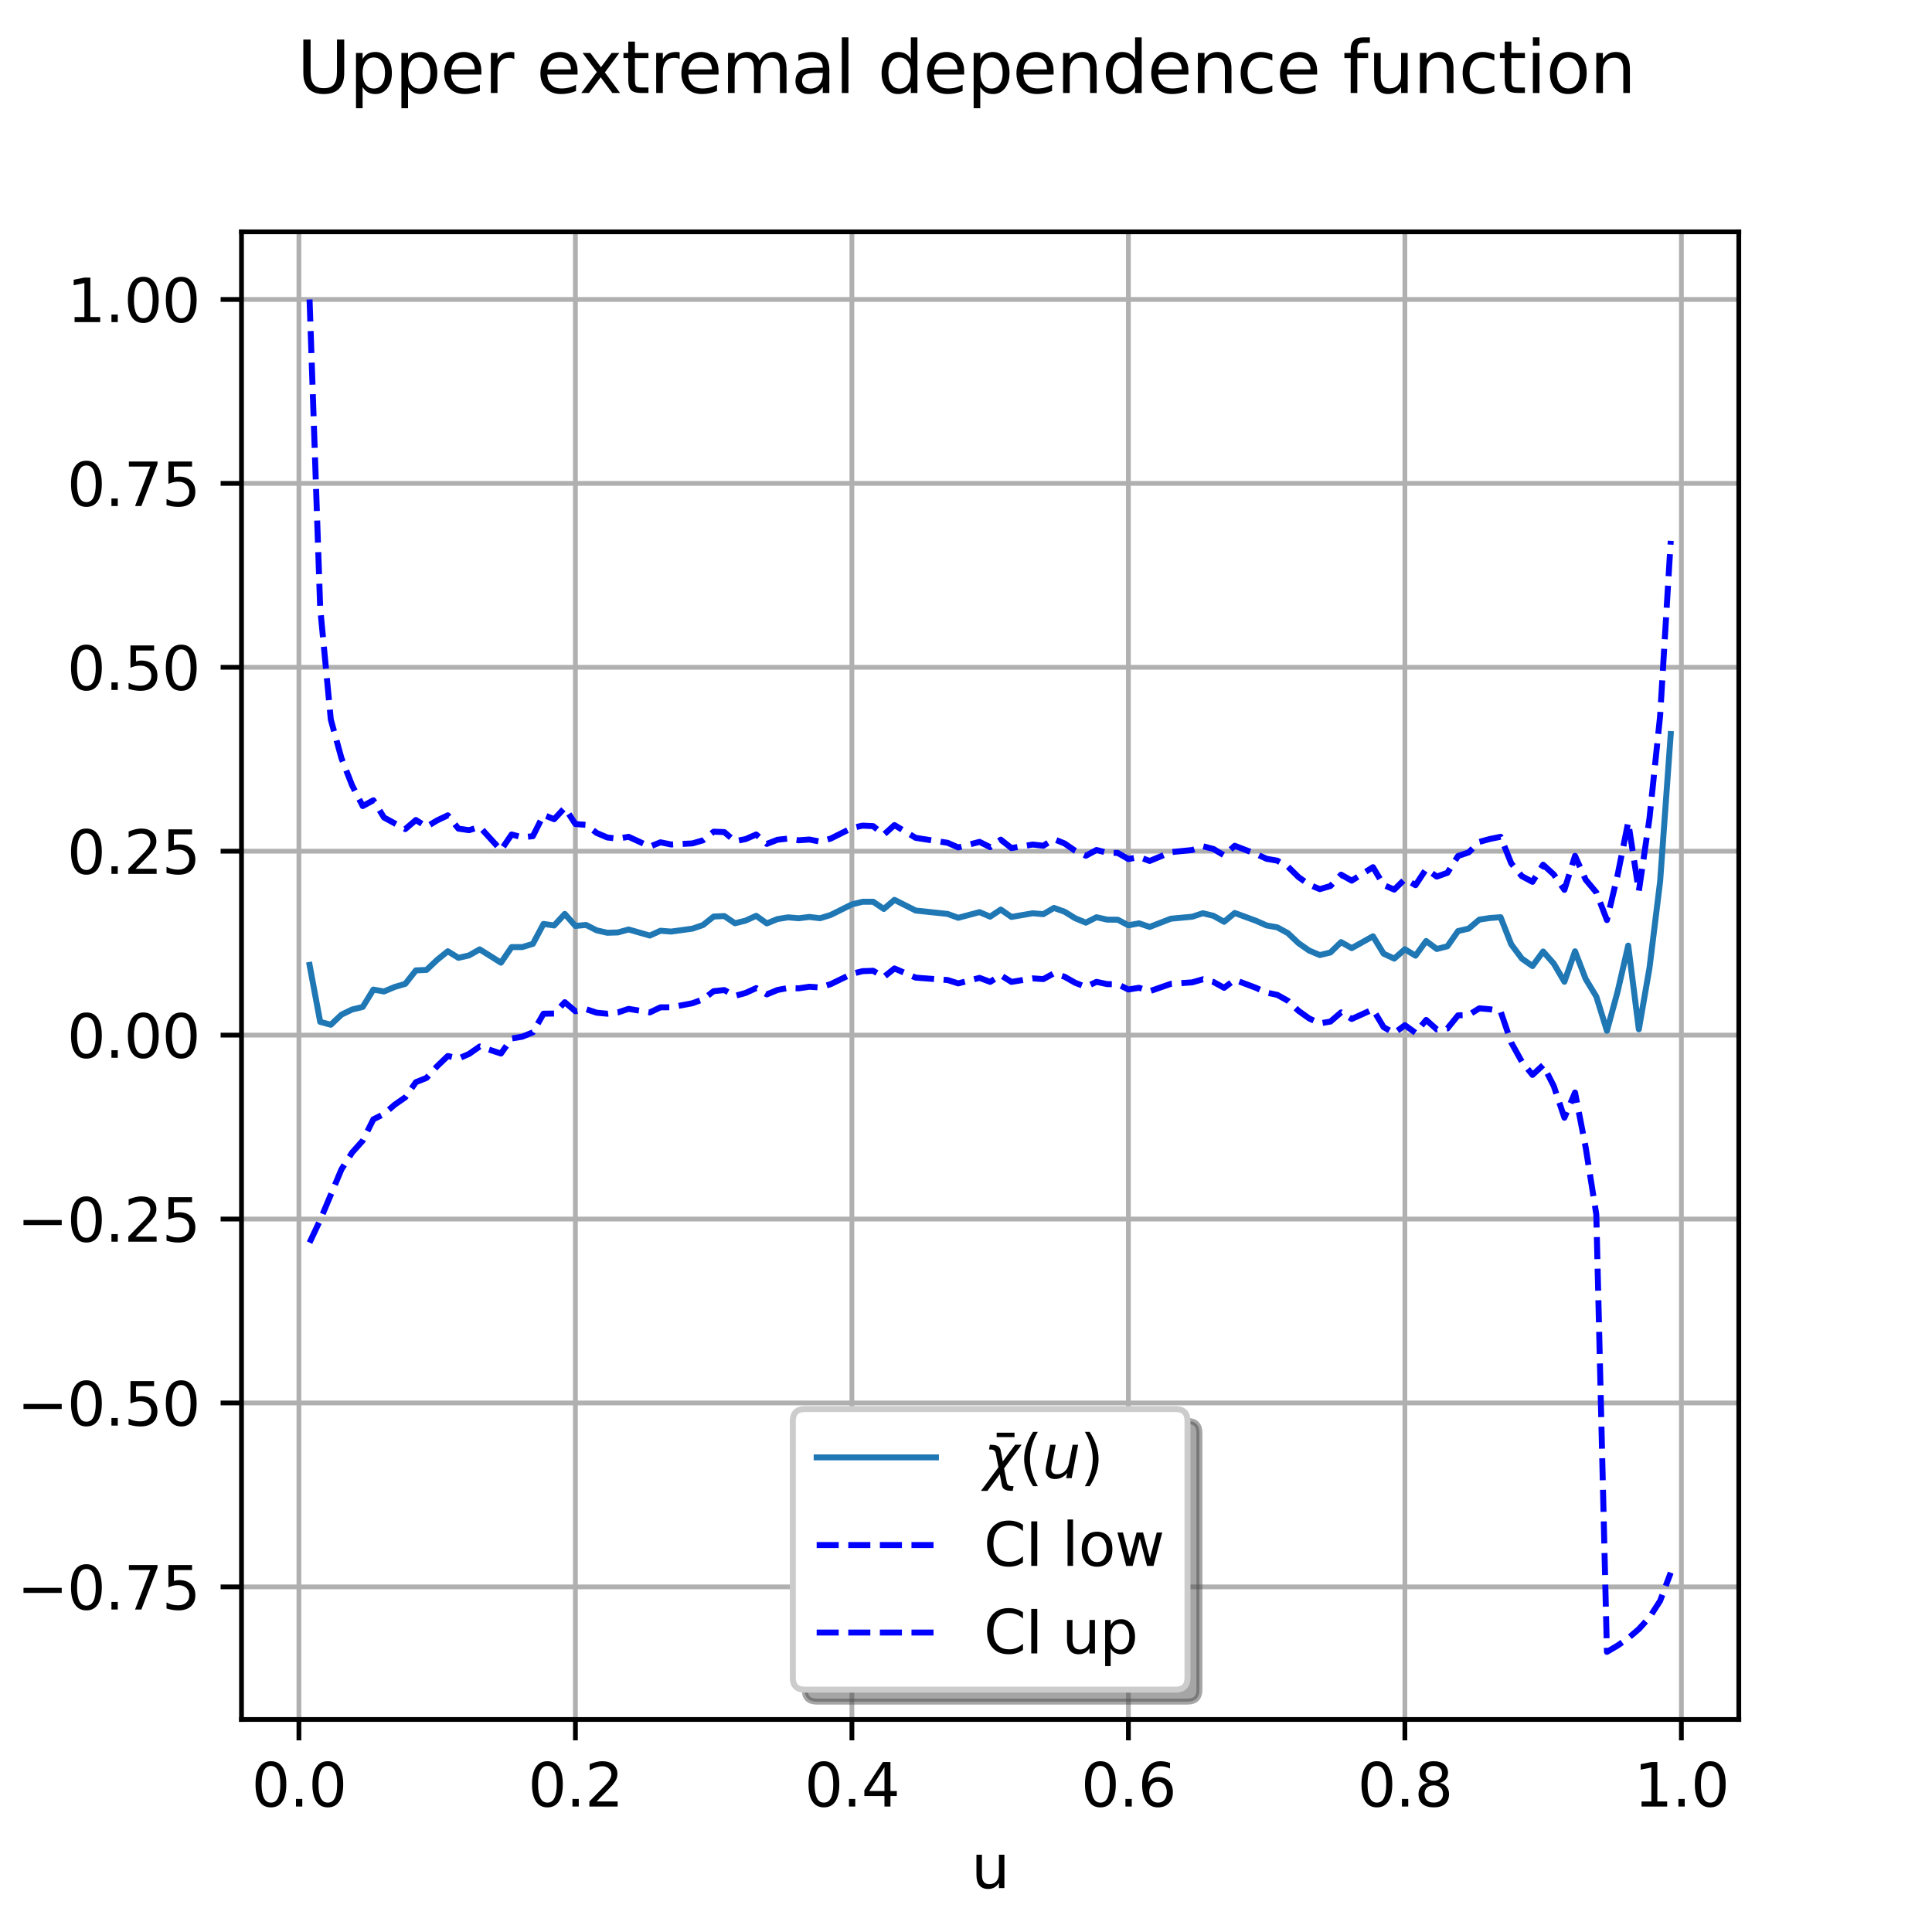 <?xml version="1.0" encoding="utf-8" standalone="no"?>
<!DOCTYPE svg PUBLIC "-//W3C//DTD SVG 1.1//EN"
  "http://www.w3.org/Graphics/SVG/1.1/DTD/svg11.dtd">
<svg xmlns:xlink="http://www.w3.org/1999/xlink" width="324pt" height="324pt" viewBox="0 0 324 324" xmlns="http://www.w3.org/2000/svg" version="1.1">
 <defs>
  <style type="text/css">*{stroke-linejoin: round; stroke-linecap: butt}</style>
 </defs>
 <g id="figure_1">
  <g id="patch_1">
   <path d="M 0 324 
L 324 324 
L 324 0 
L 0 0 
z
" style="fill: #ffffff"/>
  </g>
  <g id="axes_1">
   <g id="patch_2">
    <path d="M 40.5 288.36 
L 291.6 288.36 
L 291.6 38.88 
L 40.5 38.88 
z
" style="fill: #ffffff"/>
   </g>
   <g id="matplotlib.axis_1">
    <g id="xtick_1">
     <g id="line2d_1">
      <path d="M 50.13 288.36 
L 50.13 38.88 
" clip-path="url(#p9ddc01c44e)" style="fill: none; stroke: #b0b0b0; stroke-width: 0.8; stroke-linecap: square"/>
     </g>
     <g id="line2d_2">
      <defs>
       <path id="m86134d27ba" d="M 0 0 
L 0 3.5 
" style="stroke: #000000; stroke-width: 0.8"/>
      </defs>
      <g>
       <use xlink:href="#m86134d27ba" x="50.13" y="288.36" style="stroke: #000000; stroke-width: 0.8"/>
      </g>
     </g>
     <g id="text_1">
      <!-- 0.0 -->
      <g transform="translate(42.179 302.958) scale(0.1 -0.1)">
       <defs>
        <path id="DejaVuSans-30" d="M 2034 4250 
Q 1547 4250 1301 3770 
Q 1056 3291 1056 2328 
Q 1056 1369 1301 889 
Q 1547 409 2034 409 
Q 2525 409 2770 889 
Q 3016 1369 3016 2328 
Q 3016 3291 2770 3770 
Q 2525 4250 2034 4250 
z
M 2034 4750 
Q 2819 4750 3233 4129 
Q 3647 3509 3647 2328 
Q 3647 1150 3233 529 
Q 2819 -91 2034 -91 
Q 1250 -91 836 529 
Q 422 1150 422 2328 
Q 422 3509 836 4129 
Q 1250 4750 2034 4750 
z
" transform="scale(0.016)"/>
        <path id="DejaVuSans-2e" d="M 684 794 
L 1344 794 
L 1344 0 
L 684 0 
L 684 794 
z
" transform="scale(0.016)"/>
       </defs>
       <use xlink:href="#DejaVuSans-30"/>
       <use xlink:href="#DejaVuSans-2e" transform="translate(63.623 0)"/>
       <use xlink:href="#DejaVuSans-30" transform="translate(95.41 0)"/>
      </g>
     </g>
    </g>
    <g id="xtick_2">
     <g id="line2d_3">
      <path d="M 96.498 288.36 
L 96.498 38.88 
" clip-path="url(#p9ddc01c44e)" style="fill: none; stroke: #b0b0b0; stroke-width: 0.8; stroke-linecap: square"/>
     </g>
     <g id="line2d_4">
      <g>
       <use xlink:href="#m86134d27ba" x="96.498" y="288.36" style="stroke: #000000; stroke-width: 0.8"/>
      </g>
     </g>
     <g id="text_2">
      <!-- 0.2 -->
      <g transform="translate(88.547 302.958) scale(0.1 -0.1)">
       <defs>
        <path id="DejaVuSans-32" d="M 1228 531 
L 3431 531 
L 3431 0 
L 469 0 
L 469 531 
Q 828 903 1448 1529 
Q 2069 2156 2228 2338 
Q 2531 2678 2651 2914 
Q 2772 3150 2772 3378 
Q 2772 3750 2511 3984 
Q 2250 4219 1831 4219 
Q 1534 4219 1204 4116 
Q 875 4013 500 3803 
L 500 4441 
Q 881 4594 1212 4672 
Q 1544 4750 1819 4750 
Q 2544 4750 2975 4387 
Q 3406 4025 3406 3419 
Q 3406 3131 3298 2873 
Q 3191 2616 2906 2266 
Q 2828 2175 2409 1742 
Q 1991 1309 1228 531 
z
" transform="scale(0.016)"/>
       </defs>
       <use xlink:href="#DejaVuSans-30"/>
       <use xlink:href="#DejaVuSans-2e" transform="translate(63.623 0)"/>
       <use xlink:href="#DejaVuSans-32" transform="translate(95.41 0)"/>
      </g>
     </g>
    </g>
    <g id="xtick_3">
     <g id="line2d_5">
      <path d="M 142.866 288.36 
L 142.866 38.88 
" clip-path="url(#p9ddc01c44e)" style="fill: none; stroke: #b0b0b0; stroke-width: 0.8; stroke-linecap: square"/>
     </g>
     <g id="line2d_6">
      <g>
       <use xlink:href="#m86134d27ba" x="142.866" y="288.36" style="stroke: #000000; stroke-width: 0.8"/>
      </g>
     </g>
     <g id="text_3">
      <!-- 0.4 -->
      <g transform="translate(134.914 302.958) scale(0.1 -0.1)">
       <defs>
        <path id="DejaVuSans-34" d="M 2419 4116 
L 825 1625 
L 2419 1625 
L 2419 4116 
z
M 2253 4666 
L 3047 4666 
L 3047 1625 
L 3713 1625 
L 3713 1100 
L 3047 1100 
L 3047 0 
L 2419 0 
L 2419 1100 
L 313 1100 
L 313 1709 
L 2253 4666 
z
" transform="scale(0.016)"/>
       </defs>
       <use xlink:href="#DejaVuSans-30"/>
       <use xlink:href="#DejaVuSans-2e" transform="translate(63.623 0)"/>
       <use xlink:href="#DejaVuSans-34" transform="translate(95.41 0)"/>
      </g>
     </g>
    </g>
    <g id="xtick_4">
     <g id="line2d_7">
      <path d="M 189.234 288.36 
L 189.234 38.88 
" clip-path="url(#p9ddc01c44e)" style="fill: none; stroke: #b0b0b0; stroke-width: 0.8; stroke-linecap: square"/>
     </g>
     <g id="line2d_8">
      <g>
       <use xlink:href="#m86134d27ba" x="189.234" y="288.36" style="stroke: #000000; stroke-width: 0.8"/>
      </g>
     </g>
     <g id="text_4">
      <!-- 0.6 -->
      <g transform="translate(181.282 302.958) scale(0.1 -0.1)">
       <defs>
        <path id="DejaVuSans-36" d="M 2113 2584 
Q 1688 2584 1439 2293 
Q 1191 2003 1191 1497 
Q 1191 994 1439 701 
Q 1688 409 2113 409 
Q 2538 409 2786 701 
Q 3034 994 3034 1497 
Q 3034 2003 2786 2293 
Q 2538 2584 2113 2584 
z
M 3366 4563 
L 3366 3988 
Q 3128 4100 2886 4159 
Q 2644 4219 2406 4219 
Q 1781 4219 1451 3797 
Q 1122 3375 1075 2522 
Q 1259 2794 1537 2939 
Q 1816 3084 2150 3084 
Q 2853 3084 3261 2657 
Q 3669 2231 3669 1497 
Q 3669 778 3244 343 
Q 2819 -91 2113 -91 
Q 1303 -91 875 529 
Q 447 1150 447 2328 
Q 447 3434 972 4092 
Q 1497 4750 2381 4750 
Q 2619 4750 2861 4703 
Q 3103 4656 3366 4563 
z
" transform="scale(0.016)"/>
       </defs>
       <use xlink:href="#DejaVuSans-30"/>
       <use xlink:href="#DejaVuSans-2e" transform="translate(63.623 0)"/>
       <use xlink:href="#DejaVuSans-36" transform="translate(95.41 0)"/>
      </g>
     </g>
    </g>
    <g id="xtick_5">
     <g id="line2d_9">
      <path d="M 235.602 288.36 
L 235.602 38.88 
" clip-path="url(#p9ddc01c44e)" style="fill: none; stroke: #b0b0b0; stroke-width: 0.8; stroke-linecap: square"/>
     </g>
     <g id="line2d_10">
      <g>
       <use xlink:href="#m86134d27ba" x="235.602" y="288.36" style="stroke: #000000; stroke-width: 0.8"/>
      </g>
     </g>
     <g id="text_5">
      <!-- 0.8 -->
      <g transform="translate(227.65 302.958) scale(0.1 -0.1)">
       <defs>
        <path id="DejaVuSans-38" d="M 2034 2216 
Q 1584 2216 1326 1975 
Q 1069 1734 1069 1313 
Q 1069 891 1326 650 
Q 1584 409 2034 409 
Q 2484 409 2743 651 
Q 3003 894 3003 1313 
Q 3003 1734 2745 1975 
Q 2488 2216 2034 2216 
z
M 1403 2484 
Q 997 2584 770 2862 
Q 544 3141 544 3541 
Q 544 4100 942 4425 
Q 1341 4750 2034 4750 
Q 2731 4750 3128 4425 
Q 3525 4100 3525 3541 
Q 3525 3141 3298 2862 
Q 3072 2584 2669 2484 
Q 3125 2378 3379 2068 
Q 3634 1759 3634 1313 
Q 3634 634 3220 271 
Q 2806 -91 2034 -91 
Q 1263 -91 848 271 
Q 434 634 434 1313 
Q 434 1759 690 2068 
Q 947 2378 1403 2484 
z
M 1172 3481 
Q 1172 3119 1398 2916 
Q 1625 2713 2034 2713 
Q 2441 2713 2670 2916 
Q 2900 3119 2900 3481 
Q 2900 3844 2670 4047 
Q 2441 4250 2034 4250 
Q 1625 4250 1398 4047 
Q 1172 3844 1172 3481 
z
" transform="scale(0.016)"/>
       </defs>
       <use xlink:href="#DejaVuSans-30"/>
       <use xlink:href="#DejaVuSans-2e" transform="translate(63.623 0)"/>
       <use xlink:href="#DejaVuSans-38" transform="translate(95.41 0)"/>
      </g>
     </g>
    </g>
    <g id="xtick_6">
     <g id="line2d_11">
      <path d="M 281.97 288.36 
L 281.97 38.88 
" clip-path="url(#p9ddc01c44e)" style="fill: none; stroke: #b0b0b0; stroke-width: 0.8; stroke-linecap: square"/>
     </g>
     <g id="line2d_12">
      <g>
       <use xlink:href="#m86134d27ba" x="281.97" y="288.36" style="stroke: #000000; stroke-width: 0.8"/>
      </g>
     </g>
     <g id="text_6">
      <!-- 1.0 -->
      <g transform="translate(274.018 302.958) scale(0.1 -0.1)">
       <defs>
        <path id="DejaVuSans-31" d="M 794 531 
L 1825 531 
L 1825 4091 
L 703 3866 
L 703 4441 
L 1819 4666 
L 2450 4666 
L 2450 531 
L 3481 531 
L 3481 0 
L 794 0 
L 794 531 
z
" transform="scale(0.016)"/>
       </defs>
       <use xlink:href="#DejaVuSans-31"/>
       <use xlink:href="#DejaVuSans-2e" transform="translate(63.623 0)"/>
       <use xlink:href="#DejaVuSans-30" transform="translate(95.41 0)"/>
      </g>
     </g>
    </g>
    <g id="text_7">
     <!-- u -->
     <g transform="translate(162.881 316.637) scale(0.1 -0.1)">
      <defs>
       <path id="DejaVuSans-75" d="M 544 1381 
L 544 3500 
L 1119 3500 
L 1119 1403 
Q 1119 906 1312 657 
Q 1506 409 1894 409 
Q 2359 409 2629 706 
Q 2900 1003 2900 1516 
L 2900 3500 
L 3475 3500 
L 3475 0 
L 2900 0 
L 2900 538 
Q 2691 219 2414 64 
Q 2138 -91 1772 -91 
Q 1169 -91 856 284 
Q 544 659 544 1381 
z
M 1991 3584 
L 1991 3584 
z
" transform="scale(0.016)"/>
      </defs>
      <use xlink:href="#DejaVuSans-75"/>
     </g>
    </g>
   </g>
   <g id="matplotlib.axis_2">
    <g id="ytick_1">
     <g id="line2d_13">
      <path d="M 40.5 266.12 
L 291.6 266.12 
" clip-path="url(#p9ddc01c44e)" style="fill: none; stroke: #b0b0b0; stroke-width: 0.8; stroke-linecap: square"/>
     </g>
     <g id="line2d_14">
      <defs>
       <path id="m853ff21d09" d="M 0 0 
L -3.5 0 
" style="stroke: #000000; stroke-width: 0.8"/>
      </defs>
      <g>
       <use xlink:href="#m853ff21d09" x="40.5" y="266.12" style="stroke: #000000; stroke-width: 0.8"/>
      </g>
     </g>
     <g id="text_8">
      <!-- −0.75 -->
      <g transform="translate(2.855 269.919) scale(0.1 -0.1)">
       <defs>
        <path id="DejaVuSans-2212" d="M 678 2272 
L 4684 2272 
L 4684 1741 
L 678 1741 
L 678 2272 
z
" transform="scale(0.016)"/>
        <path id="DejaVuSans-37" d="M 525 4666 
L 3525 4666 
L 3525 4397 
L 1831 0 
L 1172 0 
L 2766 4134 
L 525 4134 
L 525 4666 
z
" transform="scale(0.016)"/>
        <path id="DejaVuSans-35" d="M 691 4666 
L 3169 4666 
L 3169 4134 
L 1269 4134 
L 1269 2991 
Q 1406 3038 1543 3061 
Q 1681 3084 1819 3084 
Q 2600 3084 3056 2656 
Q 3513 2228 3513 1497 
Q 3513 744 3044 326 
Q 2575 -91 1722 -91 
Q 1428 -91 1123 -41 
Q 819 9 494 109 
L 494 744 
Q 775 591 1075 516 
Q 1375 441 1709 441 
Q 2250 441 2565 725 
Q 2881 1009 2881 1497 
Q 2881 1984 2565 2268 
Q 2250 2553 1709 2553 
Q 1456 2553 1204 2497 
Q 953 2441 691 2322 
L 691 4666 
z
" transform="scale(0.016)"/>
       </defs>
       <use xlink:href="#DejaVuSans-2212"/>
       <use xlink:href="#DejaVuSans-30" transform="translate(83.789 0)"/>
       <use xlink:href="#DejaVuSans-2e" transform="translate(147.412 0)"/>
       <use xlink:href="#DejaVuSans-37" transform="translate(179.199 0)"/>
       <use xlink:href="#DejaVuSans-35" transform="translate(242.822 0)"/>
      </g>
     </g>
    </g>
    <g id="ytick_2">
     <g id="line2d_15">
      <path d="M 40.5 235.277 
L 291.6 235.277 
" clip-path="url(#p9ddc01c44e)" style="fill: none; stroke: #b0b0b0; stroke-width: 0.8; stroke-linecap: square"/>
     </g>
     <g id="line2d_16">
      <g>
       <use xlink:href="#m853ff21d09" x="40.5" y="235.277" style="stroke: #000000; stroke-width: 0.8"/>
      </g>
     </g>
     <g id="text_9">
      <!-- −0.50 -->
      <g transform="translate(2.855 239.076) scale(0.1 -0.1)">
       <use xlink:href="#DejaVuSans-2212"/>
       <use xlink:href="#DejaVuSans-30" transform="translate(83.789 0)"/>
       <use xlink:href="#DejaVuSans-2e" transform="translate(147.412 0)"/>
       <use xlink:href="#DejaVuSans-35" transform="translate(179.199 0)"/>
       <use xlink:href="#DejaVuSans-30" transform="translate(242.822 0)"/>
      </g>
     </g>
    </g>
    <g id="ytick_3">
     <g id="line2d_17">
      <path d="M 40.5 204.434 
L 291.6 204.434 
" clip-path="url(#p9ddc01c44e)" style="fill: none; stroke: #b0b0b0; stroke-width: 0.8; stroke-linecap: square"/>
     </g>
     <g id="line2d_18">
      <g>
       <use xlink:href="#m853ff21d09" x="40.5" y="204.434" style="stroke: #000000; stroke-width: 0.8"/>
      </g>
     </g>
     <g id="text_10">
      <!-- −0.25 -->
      <g transform="translate(2.855 208.233) scale(0.1 -0.1)">
       <use xlink:href="#DejaVuSans-2212"/>
       <use xlink:href="#DejaVuSans-30" transform="translate(83.789 0)"/>
       <use xlink:href="#DejaVuSans-2e" transform="translate(147.412 0)"/>
       <use xlink:href="#DejaVuSans-32" transform="translate(179.199 0)"/>
       <use xlink:href="#DejaVuSans-35" transform="translate(242.822 0)"/>
      </g>
     </g>
    </g>
    <g id="ytick_4">
     <g id="line2d_19">
      <path d="M 40.5 173.591 
L 291.6 173.591 
" clip-path="url(#p9ddc01c44e)" style="fill: none; stroke: #b0b0b0; stroke-width: 0.8; stroke-linecap: square"/>
     </g>
     <g id="line2d_20">
      <g>
       <use xlink:href="#m853ff21d09" x="40.5" y="173.591" style="stroke: #000000; stroke-width: 0.8"/>
      </g>
     </g>
     <g id="text_11">
      <!-- 0.00 -->
      <g transform="translate(11.234 177.391) scale(0.1 -0.1)">
       <use xlink:href="#DejaVuSans-30"/>
       <use xlink:href="#DejaVuSans-2e" transform="translate(63.623 0)"/>
       <use xlink:href="#DejaVuSans-30" transform="translate(95.41 0)"/>
       <use xlink:href="#DejaVuSans-30" transform="translate(159.033 0)"/>
      </g>
     </g>
    </g>
    <g id="ytick_5">
     <g id="line2d_21">
      <path d="M 40.5 142.748 
L 291.6 142.748 
" clip-path="url(#p9ddc01c44e)" style="fill: none; stroke: #b0b0b0; stroke-width: 0.8; stroke-linecap: square"/>
     </g>
     <g id="line2d_22">
      <g>
       <use xlink:href="#m853ff21d09" x="40.5" y="142.748" style="stroke: #000000; stroke-width: 0.8"/>
      </g>
     </g>
     <g id="text_12">
      <!-- 0.25 -->
      <g transform="translate(11.234 146.548) scale(0.1 -0.1)">
       <use xlink:href="#DejaVuSans-30"/>
       <use xlink:href="#DejaVuSans-2e" transform="translate(63.623 0)"/>
       <use xlink:href="#DejaVuSans-32" transform="translate(95.41 0)"/>
       <use xlink:href="#DejaVuSans-35" transform="translate(159.033 0)"/>
      </g>
     </g>
    </g>
    <g id="ytick_6">
     <g id="line2d_23">
      <path d="M 40.5 111.906 
L 291.6 111.906 
" clip-path="url(#p9ddc01c44e)" style="fill: none; stroke: #b0b0b0; stroke-width: 0.8; stroke-linecap: square"/>
     </g>
     <g id="line2d_24">
      <g>
       <use xlink:href="#m853ff21d09" x="40.5" y="111.906" style="stroke: #000000; stroke-width: 0.8"/>
      </g>
     </g>
     <g id="text_13">
      <!-- 0.50 -->
      <g transform="translate(11.234 115.705) scale(0.1 -0.1)">
       <use xlink:href="#DejaVuSans-30"/>
       <use xlink:href="#DejaVuSans-2e" transform="translate(63.623 0)"/>
       <use xlink:href="#DejaVuSans-35" transform="translate(95.41 0)"/>
       <use xlink:href="#DejaVuSans-30" transform="translate(159.033 0)"/>
      </g>
     </g>
    </g>
    <g id="ytick_7">
     <g id="line2d_25">
      <path d="M 40.5 81.063 
L 291.6 81.063 
" clip-path="url(#p9ddc01c44e)" style="fill: none; stroke: #b0b0b0; stroke-width: 0.8; stroke-linecap: square"/>
     </g>
     <g id="line2d_26">
      <g>
       <use xlink:href="#m853ff21d09" x="40.5" y="81.063" style="stroke: #000000; stroke-width: 0.8"/>
      </g>
     </g>
     <g id="text_14">
      <!-- 0.75 -->
      <g transform="translate(11.234 84.862) scale(0.1 -0.1)">
       <use xlink:href="#DejaVuSans-30"/>
       <use xlink:href="#DejaVuSans-2e" transform="translate(63.623 0)"/>
       <use xlink:href="#DejaVuSans-37" transform="translate(95.41 0)"/>
       <use xlink:href="#DejaVuSans-35" transform="translate(159.033 0)"/>
      </g>
     </g>
    </g>
    <g id="ytick_8">
     <g id="line2d_27">
      <path d="M 40.5 50.22 
L 291.6 50.22 
" clip-path="url(#p9ddc01c44e)" style="fill: none; stroke: #b0b0b0; stroke-width: 0.8; stroke-linecap: square"/>
     </g>
     <g id="line2d_28">
      <g>
       <use xlink:href="#m853ff21d09" x="40.5" y="50.22" style="stroke: #000000; stroke-width: 0.8"/>
      </g>
     </g>
     <g id="text_15">
      <!-- 1.00 -->
      <g transform="translate(11.234 54.019) scale(0.1 -0.1)">
       <use xlink:href="#DejaVuSans-31"/>
       <use xlink:href="#DejaVuSans-2e" transform="translate(63.623 0)"/>
       <use xlink:href="#DejaVuSans-30" transform="translate(95.41 0)"/>
       <use xlink:href="#DejaVuSans-30" transform="translate(159.033 0)"/>
      </g>
     </g>
    </g>
    <g id="text_16">
     <!-- $\bar{\chi}(u)$ -->
     <g transform="translate(-3.245 173.67) rotate(-90) scale(0.1 -0.1)">
      <defs>
       <path id="DejaVuSans-304" d="M -2522 4769 
L -653 4769 
L -653 4306 
L -2522 4306 
L -2522 4769 
z
" transform="scale(0.016)"/>
       <path id="DejaVuSans-Oblique-3c7" d="M 1922 -781 
L 1691 416 
L 394 -1334 
L -284 -1334 
L 1553 1141 
L 1269 2613 
Q 1194 3006 713 3006 
L 559 3006 
L 653 3500 
L 872 3494 
Q 1675 3472 1775 2950 
L 2006 1753 
L 3303 3503 
L 3981 3503 
L 2144 1028 
L 2428 -444 
Q 2503 -838 2984 -838 
L 3138 -838 
L 3044 -1331 
L 2825 -1325 
Q 2022 -1303 1922 -781 
z
" transform="scale(0.016)"/>
       <path id="DejaVuSans-28" d="M 1984 4856 
Q 1566 4138 1362 3434 
Q 1159 2731 1159 2009 
Q 1159 1288 1364 580 
Q 1569 -128 1984 -844 
L 1484 -844 
Q 1016 -109 783 600 
Q 550 1309 550 2009 
Q 550 2706 781 3412 
Q 1013 4119 1484 4856 
L 1984 4856 
z
" transform="scale(0.016)"/>
       <path id="DejaVuSans-Oblique-75" d="M 428 1388 
L 838 3500 
L 1416 3500 
L 1006 1409 
Q 975 1256 961 1147 
Q 947 1038 947 966 
Q 947 700 1109 554 
Q 1272 409 1569 409 
Q 2031 409 2368 721 
Q 2706 1034 2809 1563 
L 3194 3500 
L 3769 3500 
L 3091 0 
L 2516 0 
L 2631 550 
Q 2388 244 2052 76 
Q 1716 -91 1338 -91 
Q 878 -91 622 161 
Q 366 413 366 863 
Q 366 956 381 1097 
Q 397 1238 428 1388 
z
" transform="scale(0.016)"/>
       <path id="DejaVuSans-29" d="M 513 4856 
L 1013 4856 
Q 1481 4119 1714 3412 
Q 1947 2706 1947 2009 
Q 1947 1309 1714 600 
Q 1481 -109 1013 -844 
L 513 -844 
Q 928 -128 1133 580 
Q 1338 1288 1338 2009 
Q 1338 2731 1133 3434 
Q 928 4138 513 4856 
z
" transform="scale(0.016)"/>
      </defs>
      <use xlink:href="#DejaVuSans-304" transform="translate(62.201 0.078)"/>
      <use xlink:href="#DejaVuSans-Oblique-3c7" transform="translate(0 0.125)"/>
      <use xlink:href="#DejaVuSans-28" transform="translate(59.18 0.125)"/>
      <use xlink:href="#DejaVuSans-Oblique-75" transform="translate(98.193 0.125)"/>
      <use xlink:href="#DejaVuSans-29" transform="translate(161.572 0.125)"/>
     </g>
    </g>
   </g>
   <g id="line2d_29">
    <path d="M 51.914 161.821 
L 53.697 171.367 
L 55.48 171.848 
L 57.264 170.157 
L 59.047 169.295 
L 60.831 168.866 
L 62.614 165.958 
L 64.397 166.269 
L 66.181 165.518 
L 67.964 164.998 
L 69.747 162.734 
L 71.531 162.658 
L 73.314 160.967 
L 75.098 159.527 
L 76.881 160.631 
L 78.664 160.221 
L 80.448 159.209 
L 84.014 161.444 
L 85.798 158.831 
L 87.581 158.827 
L 89.365 158.291 
L 91.148 154.941 
L 92.931 155.205 
L 94.715 153.264 
L 96.498 155.28 
L 98.282 155.116 
L 100.065 156.022 
L 101.848 156.426 
L 103.632 156.369 
L 105.415 155.878 
L 108.982 156.895 
L 110.765 156.087 
L 112.549 156.226 
L 116.115 155.739 
L 117.899 155.129 
L 119.682 153.707 
L 121.465 153.622 
L 123.249 154.833 
L 125.032 154.393 
L 126.816 153.581 
L 128.599 154.859 
L 130.382 154.127 
L 132.166 153.84 
L 133.949 153.99 
L 135.733 153.773 
L 137.516 153.989 
L 139.299 153.445 
L 142.866 151.669 
L 144.649 151.229 
L 146.433 151.222 
L 148.216 152.433 
L 150 150.908 
L 153.566 152.7 
L 158.916 153.267 
L 160.7 153.917 
L 164.267 152.964 
L 166.05 153.725 
L 167.833 152.534 
L 169.617 153.773 
L 173.184 153.157 
L 174.967 153.307 
L 176.75 152.259 
L 178.534 152.896 
L 180.317 153.996 
L 182.1 154.731 
L 183.884 153.823 
L 185.667 154.223 
L 187.451 154.239 
L 189.234 155.175 
L 191.017 154.844 
L 192.801 155.447 
L 196.367 154.064 
L 199.934 153.737 
L 201.718 153.15 
L 203.501 153.583 
L 205.284 154.587 
L 207.068 153.106 
L 210.635 154.417 
L 212.418 155.201 
L 214.201 155.518 
L 215.985 156.49 
L 217.768 158.175 
L 219.551 159.414 
L 221.335 160.167 
L 223.118 159.731 
L 224.902 157.993 
L 226.685 159.005 
L 230.252 157.015 
L 232.035 159.934 
L 233.818 160.762 
L 235.602 159.19 
L 237.385 160.268 
L 239.169 157.809 
L 240.952 159.15 
L 242.735 158.69 
L 244.519 156.14 
L 246.302 155.73 
L 248.086 154.22 
L 249.869 153.95 
L 251.652 153.815 
L 253.436 158.369 
L 255.219 160.758 
L 257.002 162.012 
L 258.786 159.569 
L 260.569 161.59 
L 262.353 164.641 
L 264.136 159.534 
L 265.919 164.173 
L 267.703 167.121 
L 269.486 172.867 
L 271.269 166.319 
L 273.053 158.575 
L 274.836 172.614 
L 276.62 162.338 
L 278.403 147.855 
L 280.186 123.096 
L 280.186 123.096 
" clip-path="url(#p9ddc01c44e)" style="fill: none; stroke: #1f77b4; stroke-linecap: square"/>
   </g>
   <g id="line2d_30">
    <path d="M 51.914 208.39 
L 53.697 204.6 
L 57.264 196.099 
L 59.047 193.292 
L 60.831 191.293 
L 62.614 187.713 
L 64.397 186.818 
L 66.181 185.269 
L 67.964 184.028 
L 69.747 181.48 
L 71.531 180.768 
L 73.314 178.805 
L 75.098 177.091 
L 76.881 177.522 
L 78.664 176.746 
L 80.448 175.5 
L 84.014 176.68 
L 85.798 174.154 
L 87.581 173.857 
L 89.365 173.125 
L 91.148 169.998 
L 92.931 169.975 
L 94.715 168.071 
L 96.498 169.588 
L 98.282 169.239 
L 100.065 169.832 
L 101.848 170.002 
L 103.632 169.781 
L 105.415 169.188 
L 108.982 169.781 
L 110.765 168.932 
L 112.549 168.922 
L 116.115 168.246 
L 117.899 167.59 
L 119.682 166.218 
L 121.465 166.036 
L 123.249 167.012 
L 125.032 166.524 
L 126.816 165.707 
L 128.599 166.762 
L 130.382 166.024 
L 132.166 165.686 
L 133.949 165.745 
L 135.733 165.478 
L 137.516 165.602 
L 139.299 165.047 
L 142.866 163.319 
L 144.649 162.863 
L 146.433 162.801 
L 148.216 163.846 
L 150 162.413 
L 153.566 163.95 
L 158.916 164.355 
L 160.7 164.917 
L 164.267 163.99 
L 166.05 164.663 
L 167.833 163.549 
L 169.617 164.667 
L 173.184 164.072 
L 174.967 164.198 
L 176.75 163.224 
L 178.534 163.805 
L 180.317 164.818 
L 182.1 165.498 
L 183.884 164.66 
L 185.667 165.037 
L 187.451 165.061 
L 189.234 165.941 
L 191.017 165.65 
L 192.801 166.23 
L 196.367 164.989 
L 199.934 164.744 
L 201.718 164.23 
L 203.501 164.675 
L 205.284 165.66 
L 207.068 164.319 
L 210.635 165.664 
L 212.418 166.467 
L 214.201 166.838 
L 215.985 167.836 
L 217.768 169.521 
L 219.551 170.795 
L 221.335 171.619 
L 223.118 171.318 
L 224.902 169.781 
L 226.685 170.882 
L 230.252 169.27 
L 232.035 172.256 
L 233.818 173.249 
L 235.602 171.928 
L 237.385 173.205 
L 239.169 171.046 
L 240.952 172.63 
L 242.735 172.473 
L 244.519 170.272 
L 246.302 170.216 
L 248.086 169.096 
L 249.869 169.252 
L 251.652 169.598 
L 253.436 174.837 
L 255.219 178.051 
L 257.002 180.266 
L 258.786 178.619 
L 260.569 182.127 
L 262.353 187.445 
L 264.136 183.218 
L 265.919 192.412 
L 267.703 203.65 
L 269.486 277.02 
L 271.269 275.968 
L 273.053 274.723 
L 274.836 273.2 
L 276.62 271.236 
L 278.403 268.469 
L 280.186 263.737 
L 280.186 263.737 
" clip-path="url(#p9ddc01c44e)" style="fill: none; stroke-dasharray: 3.7,1.6; stroke-dashoffset: 0; stroke: #0000ff"/>
   </g>
   <g id="line2d_31">
    <path d="M 51.914 50.22 
L 53.697 101.964 
L 55.48 120.682 
L 57.264 127.153 
L 59.047 131.702 
L 60.831 135.18 
L 62.614 134.209 
L 64.397 137.098 
L 67.964 139.042 
L 69.747 137.516 
L 71.531 138.649 
L 73.314 137.581 
L 75.098 136.732 
L 76.881 138.967 
L 78.664 139.222 
L 80.448 138.67 
L 84.014 142.576 
L 85.798 139.943 
L 87.581 140.423 
L 89.365 140.23 
L 91.148 136.664 
L 92.931 137.38 
L 94.715 135.462 
L 96.498 138.191 
L 98.282 138.326 
L 100.065 139.691 
L 101.848 140.447 
L 103.632 140.648 
L 105.415 140.332 
L 108.982 141.972 
L 110.765 141.256 
L 112.549 141.62 
L 116.115 141.441 
L 117.899 140.922 
L 119.682 139.475 
L 121.465 139.543 
L 123.249 141.071 
L 125.032 140.721 
L 126.816 139.946 
L 128.599 141.523 
L 130.382 140.829 
L 132.166 140.63 
L 133.949 140.918 
L 135.733 140.79 
L 137.516 141.14 
L 139.299 140.638 
L 142.866 138.855 
L 144.649 138.461 
L 146.433 138.545 
L 148.216 139.978 
L 150 138.369 
L 153.566 140.509 
L 158.916 141.34 
L 160.7 142.117 
L 164.267 141.182 
L 166.05 142.07 
L 167.833 140.813 
L 169.617 142.218 
L 173.184 141.629 
L 174.967 141.831 
L 176.75 140.725 
L 178.534 141.453 
L 180.317 142.682 
L 182.1 143.509 
L 183.884 142.546 
L 185.667 143.002 
L 187.451 143.038 
L 189.234 144.068 
L 191.017 143.722 
L 192.801 144.385 
L 196.367 142.903 
L 199.934 142.552 
L 201.718 141.916 
L 203.501 142.376 
L 205.284 143.445 
L 207.068 141.841 
L 210.635 143.21 
L 212.418 144.024 
L 214.201 144.333 
L 215.985 145.336 
L 217.768 147.092 
L 219.551 148.364 
L 221.335 149.111 
L 223.118 148.589 
L 224.902 146.683 
L 226.685 147.686 
L 230.252 145.426 
L 232.035 148.418 
L 233.818 149.191 
L 235.602 147.428 
L 237.385 148.443 
L 239.169 145.737 
L 240.952 147.005 
L 242.735 146.373 
L 244.519 143.547 
L 246.302 142.946 
L 248.086 141.184 
L 249.869 140.697 
L 251.652 140.33 
L 253.436 144.779 
L 255.219 146.938 
L 257.002 147.884 
L 258.786 145.013 
L 260.569 146.644 
L 262.353 149.23 
L 264.136 143.529 
L 265.919 147.523 
L 267.703 149.654 
L 269.486 154.299 
L 271.269 146.772 
L 273.053 137.869 
L 274.836 149.447 
L 276.62 137.257 
L 278.403 120.075 
L 280.186 90.703 
L 280.186 90.703 
" clip-path="url(#p9ddc01c44e)" style="fill: none; stroke-dasharray: 3.7,1.6; stroke-dashoffset: 0; stroke: #0000ff"/>
   </g>
   <g id="patch_3">
    <path d="M 40.5 288.36 
L 40.5 38.88 
" style="fill: none; stroke: #000000; stroke-width: 0.8; stroke-linejoin: miter; stroke-linecap: square"/>
   </g>
   <g id="patch_4">
    <path d="M 291.6 288.36 
L 291.6 38.88 
" style="fill: none; stroke: #000000; stroke-width: 0.8; stroke-linejoin: miter; stroke-linecap: square"/>
   </g>
   <g id="patch_5">
    <path d="M 40.5 288.36 
L 291.6 288.36 
" style="fill: none; stroke: #000000; stroke-width: 0.8; stroke-linejoin: miter; stroke-linecap: square"/>
   </g>
   <g id="patch_6">
    <path d="M 40.5 38.88 
L 291.6 38.88 
" style="fill: none; stroke: #000000; stroke-width: 0.8; stroke-linejoin: miter; stroke-linecap: square"/>
   </g>
   <g id="legend_1">
    <g id="patch_7">
     <path d="M 136.957 285.36 
L 199.143 285.36 
Q 201.143 285.36 201.143 283.36 
L 201.143 240.304 
Q 201.143 238.304 199.143 238.304 
L 136.957 238.304 
Q 134.957 238.304 134.957 240.304 
L 134.957 283.36 
Q 134.957 285.36 136.957 285.36 
z
" style="fill: #4d4d4d; opacity: 0.5; stroke: #4d4d4d; stroke-linejoin: miter"/>
    </g>
    <g id="patch_8">
     <path d="M 134.957 283.36 
L 197.143 283.36 
Q 199.143 283.36 199.143 281.36 
L 199.143 238.304 
Q 199.143 236.304 197.143 236.304 
L 134.957 236.304 
Q 132.957 236.304 132.957 238.304 
L 132.957 281.36 
Q 132.957 283.36 134.957 283.36 
z
" style="fill: #ffffff; stroke: #cccccc; stroke-linejoin: miter"/>
    </g>
    <g id="line2d_32">
     <path d="M 136.957 244.404 
L 146.957 244.404 
L 156.957 244.404 
" style="fill: none; stroke: #1f77b4; stroke-linecap: square"/>
    </g>
    <g id="text_17">
     <!-- $\bar{\chi}(u)$ -->
     <g transform="translate(164.957 247.904) scale(0.1 -0.1)">
      <use xlink:href="#DejaVuSans-304" transform="translate(62.201 0.078)"/>
      <use xlink:href="#DejaVuSans-Oblique-3c7" transform="translate(0 0.125)"/>
      <use xlink:href="#DejaVuSans-28" transform="translate(59.18 0.125)"/>
      <use xlink:href="#DejaVuSans-Oblique-75" transform="translate(98.193 0.125)"/>
      <use xlink:href="#DejaVuSans-29" transform="translate(161.572 0.125)"/>
     </g>
    </g>
    <g id="line2d_33">
     <path d="M 136.957 259.102 
L 146.957 259.102 
L 156.957 259.102 
" style="fill: none; stroke-dasharray: 3.7,1.6; stroke-dashoffset: 0; stroke: #0000ff"/>
    </g>
    <g id="text_18">
     <!-- CI low -->
     <g transform="translate(164.957 262.602) scale(0.1 -0.1)">
      <defs>
       <path id="DejaVuSans-43" d="M 4122 4306 
L 4122 3641 
Q 3803 3938 3442 4084 
Q 3081 4231 2675 4231 
Q 1875 4231 1450 3742 
Q 1025 3253 1025 2328 
Q 1025 1406 1450 917 
Q 1875 428 2675 428 
Q 3081 428 3442 575 
Q 3803 722 4122 1019 
L 4122 359 
Q 3791 134 3420 21 
Q 3050 -91 2638 -91 
Q 1578 -91 968 557 
Q 359 1206 359 2328 
Q 359 3453 968 4101 
Q 1578 4750 2638 4750 
Q 3056 4750 3426 4639 
Q 3797 4528 4122 4306 
z
" transform="scale(0.016)"/>
       <path id="DejaVuSans-49" d="M 628 4666 
L 1259 4666 
L 1259 0 
L 628 0 
L 628 4666 
z
" transform="scale(0.016)"/>
       <path id="DejaVuSans-20" transform="scale(0.016)"/>
       <path id="DejaVuSans-6c" d="M 603 4863 
L 1178 4863 
L 1178 0 
L 603 0 
L 603 4863 
z
" transform="scale(0.016)"/>
       <path id="DejaVuSans-6f" d="M 1959 3097 
Q 1497 3097 1228 2736 
Q 959 2375 959 1747 
Q 959 1119 1226 758 
Q 1494 397 1959 397 
Q 2419 397 2687 759 
Q 2956 1122 2956 1747 
Q 2956 2369 2687 2733 
Q 2419 3097 1959 3097 
z
M 1959 3584 
Q 2709 3584 3137 3096 
Q 3566 2609 3566 1747 
Q 3566 888 3137 398 
Q 2709 -91 1959 -91 
Q 1206 -91 779 398 
Q 353 888 353 1747 
Q 353 2609 779 3096 
Q 1206 3584 1959 3584 
z
" transform="scale(0.016)"/>
       <path id="DejaVuSans-77" d="M 269 3500 
L 844 3500 
L 1563 769 
L 2278 3500 
L 2956 3500 
L 3675 769 
L 4391 3500 
L 4966 3500 
L 4050 0 
L 3372 0 
L 2619 2869 
L 1863 0 
L 1184 0 
L 269 3500 
z
" transform="scale(0.016)"/>
      </defs>
      <use xlink:href="#DejaVuSans-43"/>
      <use xlink:href="#DejaVuSans-49" transform="translate(69.824 0)"/>
      <use xlink:href="#DejaVuSans-20" transform="translate(99.316 0)"/>
      <use xlink:href="#DejaVuSans-6c" transform="translate(131.104 0)"/>
      <use xlink:href="#DejaVuSans-6f" transform="translate(158.887 0)"/>
      <use xlink:href="#DejaVuSans-77" transform="translate(220.068 0)"/>
     </g>
    </g>
    <g id="line2d_34">
     <path d="M 136.957 273.78 
L 146.957 273.78 
L 156.957 273.78 
" style="fill: none; stroke-dasharray: 3.7,1.6; stroke-dashoffset: 0; stroke: #0000ff"/>
    </g>
    <g id="text_19">
     <!-- CI up -->
     <g transform="translate(164.957 277.28) scale(0.1 -0.1)">
      <defs>
       <path id="DejaVuSans-70" d="M 1159 525 
L 1159 -1331 
L 581 -1331 
L 581 3500 
L 1159 3500 
L 1159 2969 
Q 1341 3281 1617 3432 
Q 1894 3584 2278 3584 
Q 2916 3584 3314 3078 
Q 3713 2572 3713 1747 
Q 3713 922 3314 415 
Q 2916 -91 2278 -91 
Q 1894 -91 1617 61 
Q 1341 213 1159 525 
z
M 3116 1747 
Q 3116 2381 2855 2742 
Q 2594 3103 2138 3103 
Q 1681 3103 1420 2742 
Q 1159 2381 1159 1747 
Q 1159 1113 1420 752 
Q 1681 391 2138 391 
Q 2594 391 2855 752 
Q 3116 1113 3116 1747 
z
" transform="scale(0.016)"/>
      </defs>
      <use xlink:href="#DejaVuSans-43"/>
      <use xlink:href="#DejaVuSans-49" transform="translate(69.824 0)"/>
      <use xlink:href="#DejaVuSans-20" transform="translate(99.316 0)"/>
      <use xlink:href="#DejaVuSans-75" transform="translate(131.104 0)"/>
      <use xlink:href="#DejaVuSans-70" transform="translate(194.482 0)"/>
     </g>
    </g>
   </g>
  </g>
  <g id="text_20">
   <!-- Upper extremal dependence function -->
   <g transform="translate(49.802 15.598) scale(0.12 -0.12)">
    <defs>
     <path id="DejaVuSans-55" d="M 556 4666 
L 1191 4666 
L 1191 1831 
Q 1191 1081 1462 751 
Q 1734 422 2344 422 
Q 2950 422 3222 751 
Q 3494 1081 3494 1831 
L 3494 4666 
L 4128 4666 
L 4128 1753 
Q 4128 841 3676 375 
Q 3225 -91 2344 -91 
Q 1459 -91 1007 375 
Q 556 841 556 1753 
L 556 4666 
z
" transform="scale(0.016)"/>
     <path id="DejaVuSans-65" d="M 3597 1894 
L 3597 1613 
L 953 1613 
Q 991 1019 1311 708 
Q 1631 397 2203 397 
Q 2534 397 2845 478 
Q 3156 559 3463 722 
L 3463 178 
Q 3153 47 2828 -22 
Q 2503 -91 2169 -91 
Q 1331 -91 842 396 
Q 353 884 353 1716 
Q 353 2575 817 3079 
Q 1281 3584 2069 3584 
Q 2775 3584 3186 3129 
Q 3597 2675 3597 1894 
z
M 3022 2063 
Q 3016 2534 2758 2815 
Q 2500 3097 2075 3097 
Q 1594 3097 1305 2825 
Q 1016 2553 972 2059 
L 3022 2063 
z
" transform="scale(0.016)"/>
     <path id="DejaVuSans-72" d="M 2631 2963 
Q 2534 3019 2420 3045 
Q 2306 3072 2169 3072 
Q 1681 3072 1420 2755 
Q 1159 2438 1159 1844 
L 1159 0 
L 581 0 
L 581 3500 
L 1159 3500 
L 1159 2956 
Q 1341 3275 1631 3429 
Q 1922 3584 2338 3584 
Q 2397 3584 2469 3576 
Q 2541 3569 2628 3553 
L 2631 2963 
z
" transform="scale(0.016)"/>
     <path id="DejaVuSans-78" d="M 3513 3500 
L 2247 1797 
L 3578 0 
L 2900 0 
L 1881 1375 
L 863 0 
L 184 0 
L 1544 1831 
L 300 3500 
L 978 3500 
L 1906 2253 
L 2834 3500 
L 3513 3500 
z
" transform="scale(0.016)"/>
     <path id="DejaVuSans-74" d="M 1172 4494 
L 1172 3500 
L 2356 3500 
L 2356 3053 
L 1172 3053 
L 1172 1153 
Q 1172 725 1289 603 
Q 1406 481 1766 481 
L 2356 481 
L 2356 0 
L 1766 0 
Q 1100 0 847 248 
Q 594 497 594 1153 
L 594 3053 
L 172 3053 
L 172 3500 
L 594 3500 
L 594 4494 
L 1172 4494 
z
" transform="scale(0.016)"/>
     <path id="DejaVuSans-6d" d="M 3328 2828 
Q 3544 3216 3844 3400 
Q 4144 3584 4550 3584 
Q 5097 3584 5394 3201 
Q 5691 2819 5691 2113 
L 5691 0 
L 5113 0 
L 5113 2094 
Q 5113 2597 4934 2840 
Q 4756 3084 4391 3084 
Q 3944 3084 3684 2787 
Q 3425 2491 3425 1978 
L 3425 0 
L 2847 0 
L 2847 2094 
Q 2847 2600 2669 2842 
Q 2491 3084 2119 3084 
Q 1678 3084 1418 2786 
Q 1159 2488 1159 1978 
L 1159 0 
L 581 0 
L 581 3500 
L 1159 3500 
L 1159 2956 
Q 1356 3278 1631 3431 
Q 1906 3584 2284 3584 
Q 2666 3584 2933 3390 
Q 3200 3197 3328 2828 
z
" transform="scale(0.016)"/>
     <path id="DejaVuSans-61" d="M 2194 1759 
Q 1497 1759 1228 1600 
Q 959 1441 959 1056 
Q 959 750 1161 570 
Q 1363 391 1709 391 
Q 2188 391 2477 730 
Q 2766 1069 2766 1631 
L 2766 1759 
L 2194 1759 
z
M 3341 1997 
L 3341 0 
L 2766 0 
L 2766 531 
Q 2569 213 2275 61 
Q 1981 -91 1556 -91 
Q 1019 -91 701 211 
Q 384 513 384 1019 
Q 384 1609 779 1909 
Q 1175 2209 1959 2209 
L 2766 2209 
L 2766 2266 
Q 2766 2663 2505 2880 
Q 2244 3097 1772 3097 
Q 1472 3097 1187 3025 
Q 903 2953 641 2809 
L 641 3341 
Q 956 3463 1253 3523 
Q 1550 3584 1831 3584 
Q 2591 3584 2966 3190 
Q 3341 2797 3341 1997 
z
" transform="scale(0.016)"/>
     <path id="DejaVuSans-64" d="M 2906 2969 
L 2906 4863 
L 3481 4863 
L 3481 0 
L 2906 0 
L 2906 525 
Q 2725 213 2448 61 
Q 2172 -91 1784 -91 
Q 1150 -91 751 415 
Q 353 922 353 1747 
Q 353 2572 751 3078 
Q 1150 3584 1784 3584 
Q 2172 3584 2448 3432 
Q 2725 3281 2906 2969 
z
M 947 1747 
Q 947 1113 1208 752 
Q 1469 391 1925 391 
Q 2381 391 2643 752 
Q 2906 1113 2906 1747 
Q 2906 2381 2643 2742 
Q 2381 3103 1925 3103 
Q 1469 3103 1208 2742 
Q 947 2381 947 1747 
z
" transform="scale(0.016)"/>
     <path id="DejaVuSans-6e" d="M 3513 2113 
L 3513 0 
L 2938 0 
L 2938 2094 
Q 2938 2591 2744 2837 
Q 2550 3084 2163 3084 
Q 1697 3084 1428 2787 
Q 1159 2491 1159 1978 
L 1159 0 
L 581 0 
L 581 3500 
L 1159 3500 
L 1159 2956 
Q 1366 3272 1645 3428 
Q 1925 3584 2291 3584 
Q 2894 3584 3203 3211 
Q 3513 2838 3513 2113 
z
" transform="scale(0.016)"/>
     <path id="DejaVuSans-63" d="M 3122 3366 
L 3122 2828 
Q 2878 2963 2633 3030 
Q 2388 3097 2138 3097 
Q 1578 3097 1268 2742 
Q 959 2388 959 1747 
Q 959 1106 1268 751 
Q 1578 397 2138 397 
Q 2388 397 2633 464 
Q 2878 531 3122 666 
L 3122 134 
Q 2881 22 2623 -34 
Q 2366 -91 2075 -91 
Q 1284 -91 818 406 
Q 353 903 353 1747 
Q 353 2603 823 3093 
Q 1294 3584 2113 3584 
Q 2378 3584 2631 3529 
Q 2884 3475 3122 3366 
z
" transform="scale(0.016)"/>
     <path id="DejaVuSans-66" d="M 2375 4863 
L 2375 4384 
L 1825 4384 
Q 1516 4384 1395 4259 
Q 1275 4134 1275 3809 
L 1275 3500 
L 2222 3500 
L 2222 3053 
L 1275 3053 
L 1275 0 
L 697 0 
L 697 3053 
L 147 3053 
L 147 3500 
L 697 3500 
L 697 3744 
Q 697 4328 969 4595 
Q 1241 4863 1831 4863 
L 2375 4863 
z
" transform="scale(0.016)"/>
     <path id="DejaVuSans-69" d="M 603 3500 
L 1178 3500 
L 1178 0 
L 603 0 
L 603 3500 
z
M 603 4863 
L 1178 4863 
L 1178 4134 
L 603 4134 
L 603 4863 
z
" transform="scale(0.016)"/>
    </defs>
    <use xlink:href="#DejaVuSans-55"/>
    <use xlink:href="#DejaVuSans-70" transform="translate(73.193 0)"/>
    <use xlink:href="#DejaVuSans-70" transform="translate(136.67 0)"/>
    <use xlink:href="#DejaVuSans-65" transform="translate(200.146 0)"/>
    <use xlink:href="#DejaVuSans-72" transform="translate(261.67 0)"/>
    <use xlink:href="#DejaVuSans-20" transform="translate(302.783 0)"/>
    <use xlink:href="#DejaVuSans-65" transform="translate(334.57 0)"/>
    <use xlink:href="#DejaVuSans-78" transform="translate(394.344 0)"/>
    <use xlink:href="#DejaVuSans-74" transform="translate(453.523 0)"/>
    <use xlink:href="#DejaVuSans-72" transform="translate(492.732 0)"/>
    <use xlink:href="#DejaVuSans-65" transform="translate(531.596 0)"/>
    <use xlink:href="#DejaVuSans-6d" transform="translate(593.119 0)"/>
    <use xlink:href="#DejaVuSans-61" transform="translate(690.531 0)"/>
    <use xlink:href="#DejaVuSans-6c" transform="translate(751.811 0)"/>
    <use xlink:href="#DejaVuSans-20" transform="translate(779.594 0)"/>
    <use xlink:href="#DejaVuSans-64" transform="translate(811.381 0)"/>
    <use xlink:href="#DejaVuSans-65" transform="translate(874.857 0)"/>
    <use xlink:href="#DejaVuSans-70" transform="translate(936.381 0)"/>
    <use xlink:href="#DejaVuSans-65" transform="translate(999.857 0)"/>
    <use xlink:href="#DejaVuSans-6e" transform="translate(1061.381 0)"/>
    <use xlink:href="#DejaVuSans-64" transform="translate(1124.76 0)"/>
    <use xlink:href="#DejaVuSans-65" transform="translate(1188.236 0)"/>
    <use xlink:href="#DejaVuSans-6e" transform="translate(1249.76 0)"/>
    <use xlink:href="#DejaVuSans-63" transform="translate(1313.139 0)"/>
    <use xlink:href="#DejaVuSans-65" transform="translate(1368.119 0)"/>
    <use xlink:href="#DejaVuSans-20" transform="translate(1429.643 0)"/>
    <use xlink:href="#DejaVuSans-66" transform="translate(1461.43 0)"/>
    <use xlink:href="#DejaVuSans-75" transform="translate(1496.635 0)"/>
    <use xlink:href="#DejaVuSans-6e" transform="translate(1560.014 0)"/>
    <use xlink:href="#DejaVuSans-63" transform="translate(1623.393 0)"/>
    <use xlink:href="#DejaVuSans-74" transform="translate(1678.373 0)"/>
    <use xlink:href="#DejaVuSans-69" transform="translate(1717.582 0)"/>
    <use xlink:href="#DejaVuSans-6f" transform="translate(1745.365 0)"/>
    <use xlink:href="#DejaVuSans-6e" transform="translate(1806.547 0)"/>
   </g>
  </g>
 </g>
 <defs>
  <clipPath id="p9ddc01c44e">
   <rect x="40.5" y="38.88" width="251.1" height="249.48"/>
  </clipPath>
 </defs>
</svg>
